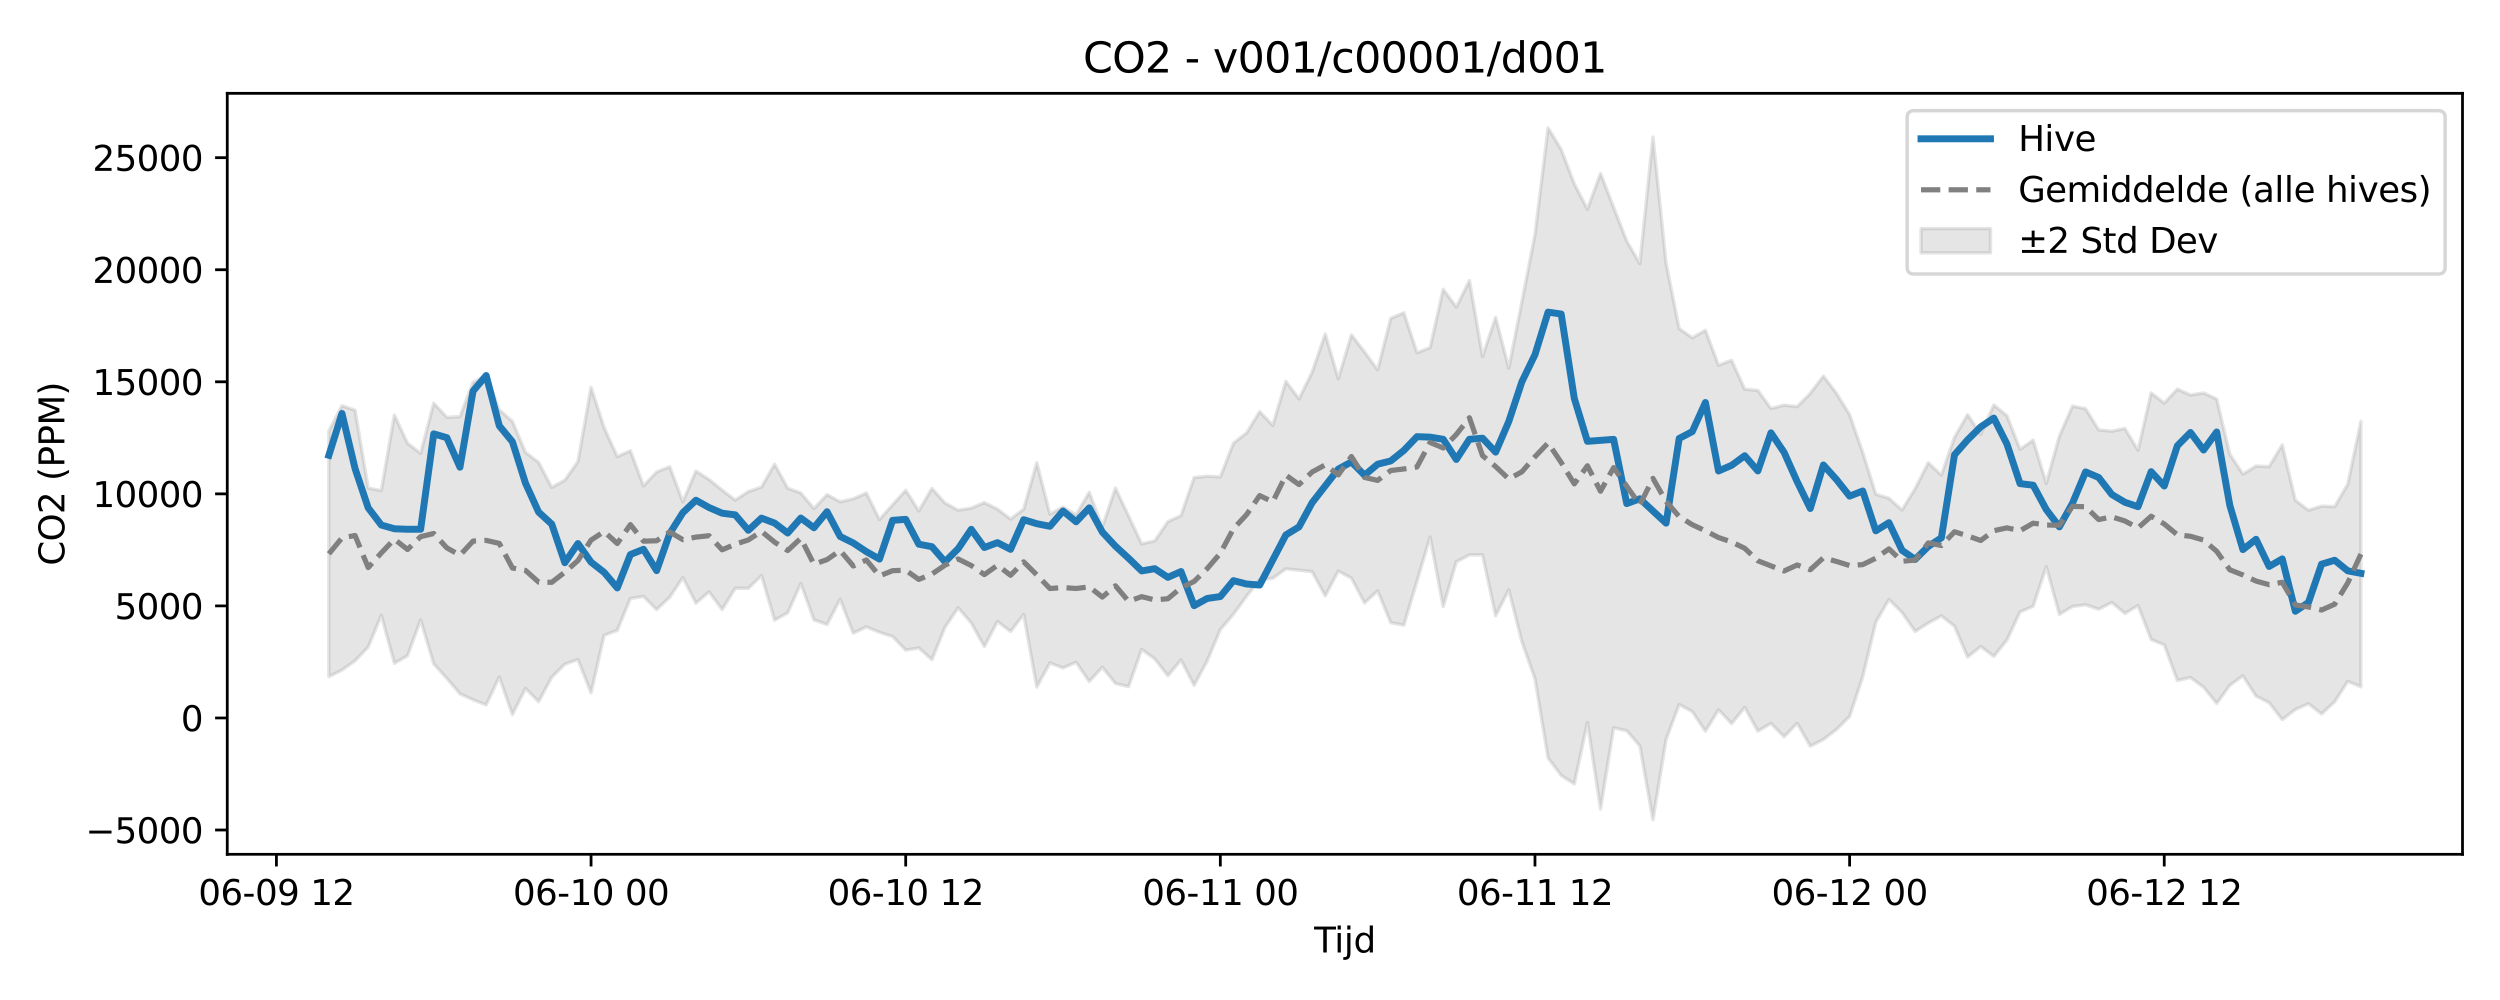 <?xml version="1.0" encoding="utf-8" standalone="no"?>
<!DOCTYPE svg PUBLIC "-//W3C//DTD SVG 1.1//EN"
  "http://www.w3.org/Graphics/SVG/1.1/DTD/svg11.dtd">
<svg xmlns:xlink="http://www.w3.org/1999/xlink" width="720pt" height="288pt" viewBox="0 0 720 288" xmlns="http://www.w3.org/2000/svg" version="1.1">
 <defs>
  <style type="text/css">*{stroke-linejoin: round; stroke-linecap: butt}</style>
 </defs>
 <g id="figure_1">
  <g id="patch_1">
   <path d="M 0 288 
L 720 288 
L 720 0 
L 0 0 
z
" style="fill: #ffffff"/>
  </g>
  <g id="axes_1">
   <g id="patch_2">
    <path d="M 65.45 246.04 
L 709.2 246.04 
L 709.2 26.88 
L 65.45 26.88 
z
" style="fill: #ffffff"/>
   </g>
   <g id="FillBetweenPolyCollection_1">
    <defs>
     <path id="mf5f8e8517e" d="M 94.711 -163.872 
L 94.711 -93.128 
L 98.487 -95.012 
L 102.263 -97.695 
L 106.038 -101.659 
L 109.814 -110.799 
L 113.59 -96.98 
L 117.365 -99.143 
L 121.141 -109.472 
L 124.917 -96.816 
L 128.692 -92.606 
L 132.468 -88.187 
L 136.244 -86.468 
L 140.019 -84.993 
L 143.795 -93.028 
L 147.571 -82.207 
L 151.346 -89.719 
L 155.122 -85.913 
L 158.898 -92.959 
L 162.673 -96.705 
L 166.449 -98.048 
L 170.225 -88.462 
L 174 -105.051 
L 177.776 -106.446 
L 181.552 -115.63 
L 185.327 -116.232 
L 189.103 -112.45 
L 192.879 -115.993 
L 196.654 -121.655 
L 200.43 -114.295 
L 204.205 -117.542 
L 207.981 -112.461 
L 211.757 -118.574 
L 215.532 -118.573 
L 219.308 -122.231 
L 223.084 -109.398 
L 226.859 -111.501 
L 230.635 -119.966 
L 234.411 -109.494 
L 238.186 -108.139 
L 241.962 -115.425 
L 245.738 -105.657 
L 249.513 -107.45 
L 253.289 -105.893 
L 257.065 -104.692 
L 260.84 -100.757 
L 264.616 -101.395 
L 268.392 -98.008 
L 272.167 -107.343 
L 275.943 -112.953 
L 279.719 -108.597 
L 283.494 -101.781 
L 287.27 -109.017 
L 291.046 -106.128 
L 294.821 -111.037 
L 298.597 -90.12 
L 302.373 -97.076 
L 306.148 -95.622 
L 309.924 -97.276 
L 313.7 -91.741 
L 317.475 -95.83 
L 321.251 -91.153 
L 325.027 -90.254 
L 328.802 -100.965 
L 332.578 -98.223 
L 336.354 -93.38 
L 340.129 -97.934 
L 343.905 -90.638 
L 347.681 -97.667 
L 351.456 -106.684 
L 355.232 -111.089 
L 359.008 -116.275 
L 362.783 -121.079 
L 366.559 -121.437 
L 370.335 -124.173 
L 374.11 -123.781 
L 377.886 -123.364 
L 381.662 -116.416 
L 385.437 -123.534 
L 389.213 -121.498 
L 392.988 -114.367 
L 396.764 -117.801 
L 400.54 -108.666 
L 404.315 -107.972 
L 408.091 -120.616 
L 411.867 -133.316 
L 415.642 -113.282 
L 419.418 -126.2 
L 423.194 -128.179 
L 426.969 -128.191 
L 430.745 -110.651 
L 434.521 -118.142 
L 438.296 -103.223 
L 442.072 -92.496 
L 445.848 -69.696 
L 449.623 -64.666 
L 453.399 -62.239 
L 457.175 -79.957 
L 460.95 -55.011 
L 464.726 -78.392 
L 468.502 -77.546 
L 472.277 -73.177 
L 476.053 -51.922 
L 479.829 -75.005 
L 483.604 -85.092 
L 487.38 -83.055 
L 491.156 -77.421 
L 494.931 -83.582 
L 498.707 -79.598 
L 502.483 -84.281 
L 506.258 -77.422 
L 510.034 -79.65 
L 513.81 -75.801 
L 517.585 -79.687 
L 521.361 -73.108 
L 525.137 -75.015 
L 528.912 -77.904 
L 532.688 -81.676 
L 536.464 -93.076 
L 540.239 -108.819 
L 544.015 -115.348 
L 547.791 -111.6 
L 551.566 -106.134 
L 555.342 -108.563 
L 559.118 -110.634 
L 562.893 -107.655 
L 566.669 -98.771 
L 570.445 -101.799 
L 574.22 -98.973 
L 577.996 -103.654 
L 581.771 -111.756 
L 585.547 -113.401 
L 589.323 -124.785 
L 593.098 -111.068 
L 596.874 -113.334 
L 600.65 -113.804 
L 604.425 -112.538 
L 608.201 -114.497 
L 611.977 -111.329 
L 615.752 -113.607 
L 619.528 -103.821 
L 623.304 -102.284 
L 627.079 -92.008 
L 630.855 -92.876 
L 634.631 -90.093 
L 638.406 -85.402 
L 642.182 -90.636 
L 645.958 -93.378 
L 649.733 -87.522 
L 653.509 -85.632 
L 657.285 -80.746 
L 661.06 -83.663 
L 664.836 -85.331 
L 668.612 -82.387 
L 672.387 -85.895 
L 676.163 -91.758 
L 679.939 -90.216 
L 679.939 -166.614 
L 679.939 -166.614 
L 676.163 -148.55 
L 672.387 -142.091 
L 668.612 -142.232 
L 664.836 -141.041 
L 661.06 -143.904 
L 657.285 -159.85 
L 653.509 -153.591 
L 649.733 -153.787 
L 645.958 -151.448 
L 642.182 -157.179 
L 638.406 -173.07 
L 634.631 -174.824 
L 630.855 -174.232 
L 627.079 -175.935 
L 623.304 -171.914 
L 619.528 -174.825 
L 615.752 -158.313 
L 611.977 -164.585 
L 608.201 -163.812 
L 604.425 -164.189 
L 600.65 -170.283 
L 596.874 -171.023 
L 593.098 -162.359 
L 589.323 -148.821 
L 585.547 -161.242 
L 581.771 -158.556 
L 577.996 -168.297 
L 574.22 -171.347 
L 570.445 -162.874 
L 566.669 -168.583 
L 562.893 -162.036 
L 559.118 -151.157 
L 555.342 -154.72 
L 551.566 -147.27 
L 547.791 -141.106 
L 544.015 -144.491 
L 540.239 -145.648 
L 536.464 -157.707 
L 532.688 -168.566 
L 528.912 -174.713 
L 525.137 -179.682 
L 521.361 -174.726 
L 517.585 -170.892 
L 513.81 -171.31 
L 510.034 -170.341 
L 506.258 -175.572 
L 502.483 -175.903 
L 498.707 -184.232 
L 494.931 -182.8 
L 491.156 -192.86 
L 487.38 -190.712 
L 483.604 -193.347 
L 479.829 -212.213 
L 476.053 -248.52 
L 472.277 -212.056 
L 468.502 -218.574 
L 464.726 -228.282 
L 460.95 -238.042 
L 457.175 -227.746 
L 453.399 -235.054 
L 449.623 -244.946 
L 445.848 -251.158 
L 442.072 -220.424 
L 438.296 -201.003 
L 434.521 -181.959 
L 430.745 -196.606 
L 426.969 -185.353 
L 423.194 -207.194 
L 419.418 -199.543 
L 415.642 -204.684 
L 411.867 -187.857 
L 408.091 -186.425 
L 404.315 -197.906 
L 400.54 -196.319 
L 396.764 -181.488 
L 392.988 -186.629 
L 389.213 -191.543 
L 385.437 -178.943 
L 381.662 -191.816 
L 377.886 -180.768 
L 374.11 -173.107 
L 370.335 -178.162 
L 366.559 -165.482 
L 362.783 -169.464 
L 359.008 -163.301 
L 355.232 -160.363 
L 351.456 -150.656 
L 347.681 -150.837 
L 343.905 -150.455 
L 340.129 -139.494 
L 336.354 -137.759 
L 332.578 -132.231 
L 328.802 -131.363 
L 325.027 -139.393 
L 321.251 -147.418 
L 317.475 -136.262 
L 313.7 -146.226 
L 309.924 -139.749 
L 306.148 -141.965 
L 302.373 -139.939 
L 298.597 -154.752 
L 294.821 -141.346 
L 291.046 -138.514 
L 287.27 -141.375 
L 283.494 -143.241 
L 279.719 -141.664 
L 275.943 -141.074 
L 272.167 -143.122 
L 268.392 -147.345 
L 264.616 -140.862 
L 260.84 -146.812 
L 257.065 -142.6 
L 253.289 -138.37 
L 249.513 -146.004 
L 245.738 -144.327 
L 241.962 -143.481 
L 238.186 -145.54 
L 234.411 -141.504 
L 230.635 -146.01 
L 226.859 -147.397 
L 223.084 -154.323 
L 219.308 -147.706 
L 215.532 -146.436 
L 211.757 -143.962 
L 207.981 -146.854 
L 204.205 -149.885 
L 200.43 -152.333 
L 196.654 -143.501 
L 192.879 -153.59 
L 189.103 -152.058 
L 185.327 -148.065 
L 181.552 -158.19 
L 177.776 -156.49 
L 174 -164.799 
L 170.225 -176.457 
L 166.449 -155.068 
L 162.673 -149.703 
L 158.898 -147.623 
L 155.122 -154.805 
L 151.346 -157.713 
L 147.571 -166.626 
L 143.795 -169.997 
L 140.019 -179.731 
L 136.244 -177.877 
L 132.468 -168.012 
L 128.692 -167.811 
L 124.917 -171.88 
L 121.141 -157.426 
L 117.365 -160.339 
L 113.59 -168.451 
L 109.814 -146.719 
L 106.038 -147.43 
L 102.263 -169.866 
L 98.487 -171.147 
L 94.711 -163.872 
z
" style="stroke: #808080; stroke-opacity: 0.2"/>
    </defs>
    <g clip-path="url(#p2e1087db9a)">
     <use xlink:href="#mf5f8e8517e" x="0" y="288" style="fill: #808080; fill-opacity: 0.2; stroke: #808080; stroke-opacity: 0.2"/>
    </g>
   </g>
   <g id="matplotlib.axis_1">
    <g id="xtick_1">
     <g id="line2d_1">
      <defs>
       <path id="m65b27444c0" d="M 0 0 
L 0 3.5 
" style="stroke: #000000; stroke-width: 0.8"/>
      </defs>
      <g>
       <use xlink:href="#m65b27444c0" x="79.609" y="246.04" style="stroke: #000000; stroke-width: 0.8"/>
      </g>
     </g>
     <g id="text_1">
      <!-- 06-09 12 -->
      <g transform="translate(57.128 260.638) scale(0.1 -0.1)">
       <defs>
        <path id="DejaVuSans-30" d="M 2034 4250 
Q 1547 4250 1301 3770 
Q 1056 3291 1056 2328 
Q 1056 1369 1301 889 
Q 1547 409 2034 409 
Q 2525 409 2770 889 
Q 3016 1369 3016 2328 
Q 3016 3291 2770 3770 
Q 2525 4250 2034 4250 
z
M 2034 4750 
Q 2819 4750 3233 4129 
Q 3647 3509 3647 2328 
Q 3647 1150 3233 529 
Q 2819 -91 2034 -91 
Q 1250 -91 836 529 
Q 422 1150 422 2328 
Q 422 3509 836 4129 
Q 1250 4750 2034 4750 
z
" transform="scale(0.016)"/>
        <path id="DejaVuSans-36" d="M 2113 2584 
Q 1688 2584 1439 2293 
Q 1191 2003 1191 1497 
Q 1191 994 1439 701 
Q 1688 409 2113 409 
Q 2538 409 2786 701 
Q 3034 994 3034 1497 
Q 3034 2003 2786 2293 
Q 2538 2584 2113 2584 
z
M 3366 4563 
L 3366 3988 
Q 3128 4100 2886 4159 
Q 2644 4219 2406 4219 
Q 1781 4219 1451 3797 
Q 1122 3375 1075 2522 
Q 1259 2794 1537 2939 
Q 1816 3084 2150 3084 
Q 2853 3084 3261 2657 
Q 3669 2231 3669 1497 
Q 3669 778 3244 343 
Q 2819 -91 2113 -91 
Q 1303 -91 875 529 
Q 447 1150 447 2328 
Q 447 3434 972 4092 
Q 1497 4750 2381 4750 
Q 2619 4750 2861 4703 
Q 3103 4656 3366 4563 
z
" transform="scale(0.016)"/>
        <path id="DejaVuSans-2d" d="M 313 2009 
L 1997 2009 
L 1997 1497 
L 313 1497 
L 313 2009 
z
" transform="scale(0.016)"/>
        <path id="DejaVuSans-39" d="M 703 97 
L 703 672 
Q 941 559 1184 500 
Q 1428 441 1663 441 
Q 2288 441 2617 861 
Q 2947 1281 2994 2138 
Q 2813 1869 2534 1725 
Q 2256 1581 1919 1581 
Q 1219 1581 811 2004 
Q 403 2428 403 3163 
Q 403 3881 828 4315 
Q 1253 4750 1959 4750 
Q 2769 4750 3195 4129 
Q 3622 3509 3622 2328 
Q 3622 1225 3098 567 
Q 2575 -91 1691 -91 
Q 1453 -91 1209 -44 
Q 966 3 703 97 
z
M 1959 2075 
Q 2384 2075 2632 2365 
Q 2881 2656 2881 3163 
Q 2881 3666 2632 3958 
Q 2384 4250 1959 4250 
Q 1534 4250 1286 3958 
Q 1038 3666 1038 3163 
Q 1038 2656 1286 2365 
Q 1534 2075 1959 2075 
z
" transform="scale(0.016)"/>
        <path id="DejaVuSans-20" transform="scale(0.016)"/>
        <path id="DejaVuSans-31" d="M 794 531 
L 1825 531 
L 1825 4091 
L 703 3866 
L 703 4441 
L 1819 4666 
L 2450 4666 
L 2450 531 
L 3481 531 
L 3481 0 
L 794 0 
L 794 531 
z
" transform="scale(0.016)"/>
        <path id="DejaVuSans-32" d="M 1228 531 
L 3431 531 
L 3431 0 
L 469 0 
L 469 531 
Q 828 903 1448 1529 
Q 2069 2156 2228 2338 
Q 2531 2678 2651 2914 
Q 2772 3150 2772 3378 
Q 2772 3750 2511 3984 
Q 2250 4219 1831 4219 
Q 1534 4219 1204 4116 
Q 875 4013 500 3803 
L 500 4441 
Q 881 4594 1212 4672 
Q 1544 4750 1819 4750 
Q 2544 4750 2975 4387 
Q 3406 4025 3406 3419 
Q 3406 3131 3298 2873 
Q 3191 2616 2906 2266 
Q 2828 2175 2409 1742 
Q 1991 1309 1228 531 
z
" transform="scale(0.016)"/>
       </defs>
       <use xlink:href="#DejaVuSans-30"/>
       <use xlink:href="#DejaVuSans-36" transform="translate(63.623 0)"/>
       <use xlink:href="#DejaVuSans-2d" transform="translate(127.246 0)"/>
       <use xlink:href="#DejaVuSans-30" transform="translate(163.33 0)"/>
       <use xlink:href="#DejaVuSans-39" transform="translate(226.953 0)"/>
       <use xlink:href="#DejaVuSans-20" transform="translate(290.576 0)"/>
       <use xlink:href="#DejaVuSans-31" transform="translate(322.363 0)"/>
       <use xlink:href="#DejaVuSans-32" transform="translate(385.986 0)"/>
      </g>
     </g>
    </g>
    <g id="xtick_2">
     <g id="line2d_2">
      <g>
       <use xlink:href="#m65b27444c0" x="170.225" y="246.04" style="stroke: #000000; stroke-width: 0.8"/>
      </g>
     </g>
     <g id="text_2">
      <!-- 06-10 00 -->
      <g transform="translate(147.744 260.638) scale(0.1 -0.1)">
       <use xlink:href="#DejaVuSans-30"/>
       <use xlink:href="#DejaVuSans-36" transform="translate(63.623 0)"/>
       <use xlink:href="#DejaVuSans-2d" transform="translate(127.246 0)"/>
       <use xlink:href="#DejaVuSans-31" transform="translate(163.33 0)"/>
       <use xlink:href="#DejaVuSans-30" transform="translate(226.953 0)"/>
       <use xlink:href="#DejaVuSans-20" transform="translate(290.576 0)"/>
       <use xlink:href="#DejaVuSans-30" transform="translate(322.363 0)"/>
       <use xlink:href="#DejaVuSans-30" transform="translate(385.986 0)"/>
      </g>
     </g>
    </g>
    <g id="xtick_3">
     <g id="line2d_3">
      <g>
       <use xlink:href="#m65b27444c0" x="260.84" y="246.04" style="stroke: #000000; stroke-width: 0.8"/>
      </g>
     </g>
     <g id="text_3">
      <!-- 06-10 12 -->
      <g transform="translate(238.36 260.638) scale(0.1 -0.1)">
       <use xlink:href="#DejaVuSans-30"/>
       <use xlink:href="#DejaVuSans-36" transform="translate(63.623 0)"/>
       <use xlink:href="#DejaVuSans-2d" transform="translate(127.246 0)"/>
       <use xlink:href="#DejaVuSans-31" transform="translate(163.33 0)"/>
       <use xlink:href="#DejaVuSans-30" transform="translate(226.953 0)"/>
       <use xlink:href="#DejaVuSans-20" transform="translate(290.576 0)"/>
       <use xlink:href="#DejaVuSans-31" transform="translate(322.363 0)"/>
       <use xlink:href="#DejaVuSans-32" transform="translate(385.986 0)"/>
      </g>
     </g>
    </g>
    <g id="xtick_4">
     <g id="line2d_4">
      <g>
       <use xlink:href="#m65b27444c0" x="351.456" y="246.04" style="stroke: #000000; stroke-width: 0.8"/>
      </g>
     </g>
     <g id="text_4">
      <!-- 06-11 00 -->
      <g transform="translate(328.976 260.638) scale(0.1 -0.1)">
       <use xlink:href="#DejaVuSans-30"/>
       <use xlink:href="#DejaVuSans-36" transform="translate(63.623 0)"/>
       <use xlink:href="#DejaVuSans-2d" transform="translate(127.246 0)"/>
       <use xlink:href="#DejaVuSans-31" transform="translate(163.33 0)"/>
       <use xlink:href="#DejaVuSans-31" transform="translate(226.953 0)"/>
       <use xlink:href="#DejaVuSans-20" transform="translate(290.576 0)"/>
       <use xlink:href="#DejaVuSans-30" transform="translate(322.363 0)"/>
       <use xlink:href="#DejaVuSans-30" transform="translate(385.986 0)"/>
      </g>
     </g>
    </g>
    <g id="xtick_5">
     <g id="line2d_5">
      <g>
       <use xlink:href="#m65b27444c0" x="442.072" y="246.04" style="stroke: #000000; stroke-width: 0.8"/>
      </g>
     </g>
     <g id="text_5">
      <!-- 06-11 12 -->
      <g transform="translate(419.592 260.638) scale(0.1 -0.1)">
       <use xlink:href="#DejaVuSans-30"/>
       <use xlink:href="#DejaVuSans-36" transform="translate(63.623 0)"/>
       <use xlink:href="#DejaVuSans-2d" transform="translate(127.246 0)"/>
       <use xlink:href="#DejaVuSans-31" transform="translate(163.33 0)"/>
       <use xlink:href="#DejaVuSans-31" transform="translate(226.953 0)"/>
       <use xlink:href="#DejaVuSans-20" transform="translate(290.576 0)"/>
       <use xlink:href="#DejaVuSans-31" transform="translate(322.363 0)"/>
       <use xlink:href="#DejaVuSans-32" transform="translate(385.986 0)"/>
      </g>
     </g>
    </g>
    <g id="xtick_6">
     <g id="line2d_6">
      <g>
       <use xlink:href="#m65b27444c0" x="532.688" y="246.04" style="stroke: #000000; stroke-width: 0.8"/>
      </g>
     </g>
     <g id="text_6">
      <!-- 06-12 00 -->
      <g transform="translate(510.207 260.638) scale(0.1 -0.1)">
       <use xlink:href="#DejaVuSans-30"/>
       <use xlink:href="#DejaVuSans-36" transform="translate(63.623 0)"/>
       <use xlink:href="#DejaVuSans-2d" transform="translate(127.246 0)"/>
       <use xlink:href="#DejaVuSans-31" transform="translate(163.33 0)"/>
       <use xlink:href="#DejaVuSans-32" transform="translate(226.953 0)"/>
       <use xlink:href="#DejaVuSans-20" transform="translate(290.576 0)"/>
       <use xlink:href="#DejaVuSans-30" transform="translate(322.363 0)"/>
       <use xlink:href="#DejaVuSans-30" transform="translate(385.986 0)"/>
      </g>
     </g>
    </g>
    <g id="xtick_7">
     <g id="line2d_7">
      <g>
       <use xlink:href="#m65b27444c0" x="623.304" y="246.04" style="stroke: #000000; stroke-width: 0.8"/>
      </g>
     </g>
     <g id="text_7">
      <!-- 06-12 12 -->
      <g transform="translate(600.823 260.638) scale(0.1 -0.1)">
       <use xlink:href="#DejaVuSans-30"/>
       <use xlink:href="#DejaVuSans-36" transform="translate(63.623 0)"/>
       <use xlink:href="#DejaVuSans-2d" transform="translate(127.246 0)"/>
       <use xlink:href="#DejaVuSans-31" transform="translate(163.33 0)"/>
       <use xlink:href="#DejaVuSans-32" transform="translate(226.953 0)"/>
       <use xlink:href="#DejaVuSans-20" transform="translate(290.576 0)"/>
       <use xlink:href="#DejaVuSans-31" transform="translate(322.363 0)"/>
       <use xlink:href="#DejaVuSans-32" transform="translate(385.986 0)"/>
      </g>
     </g>
    </g>
    <g id="text_8">
     <!-- Tijd -->
     <g transform="translate(378.475 274.317) scale(0.1 -0.1)">
      <defs>
       <path id="DejaVuSans-54" d="M -19 4666 
L 3928 4666 
L 3928 4134 
L 2272 4134 
L 2272 0 
L 1638 0 
L 1638 4134 
L -19 4134 
L -19 4666 
z
" transform="scale(0.016)"/>
       <path id="DejaVuSans-69" d="M 603 3500 
L 1178 3500 
L 1178 0 
L 603 0 
L 603 3500 
z
M 603 4863 
L 1178 4863 
L 1178 4134 
L 603 4134 
L 603 4863 
z
" transform="scale(0.016)"/>
       <path id="DejaVuSans-6a" d="M 603 3500 
L 1178 3500 
L 1178 -63 
Q 1178 -731 923 -1031 
Q 669 -1331 103 -1331 
L -116 -1331 
L -116 -844 
L 38 -844 
Q 366 -844 484 -692 
Q 603 -541 603 -63 
L 603 3500 
z
M 603 4863 
L 1178 4863 
L 1178 4134 
L 603 4134 
L 603 4863 
z
" transform="scale(0.016)"/>
       <path id="DejaVuSans-64" d="M 2906 2969 
L 2906 4863 
L 3481 4863 
L 3481 0 
L 2906 0 
L 2906 525 
Q 2725 213 2448 61 
Q 2172 -91 1784 -91 
Q 1150 -91 751 415 
Q 353 922 353 1747 
Q 353 2572 751 3078 
Q 1150 3584 1784 3584 
Q 2172 3584 2448 3432 
Q 2725 3281 2906 2969 
z
M 947 1747 
Q 947 1113 1208 752 
Q 1469 391 1925 391 
Q 2381 391 2643 752 
Q 2906 1113 2906 1747 
Q 2906 2381 2643 2742 
Q 2381 3103 1925 3103 
Q 1469 3103 1208 2742 
Q 947 2381 947 1747 
z
" transform="scale(0.016)"/>
      </defs>
      <use xlink:href="#DejaVuSans-54"/>
      <use xlink:href="#DejaVuSans-69" transform="translate(57.959 0)"/>
      <use xlink:href="#DejaVuSans-6a" transform="translate(85.742 0)"/>
      <use xlink:href="#DejaVuSans-64" transform="translate(113.525 0)"/>
     </g>
    </g>
   </g>
   <g id="matplotlib.axis_2">
    <g id="ytick_1">
     <g id="line2d_8">
      <defs>
       <path id="m654def16bb" d="M 0 0 
L -3.5 0 
" style="stroke: #000000; stroke-width: 0.8"/>
      </defs>
      <g>
       <use xlink:href="#m654def16bb" x="65.45" y="239.047" style="stroke: #000000; stroke-width: 0.8"/>
      </g>
     </g>
     <g id="text_9">
      <!-- −5000 -->
      <g transform="translate(24.62 242.846) scale(0.1 -0.1)">
       <defs>
        <path id="DejaVuSans-2212" d="M 678 2272 
L 4684 2272 
L 4684 1741 
L 678 1741 
L 678 2272 
z
" transform="scale(0.016)"/>
        <path id="DejaVuSans-35" d="M 691 4666 
L 3169 4666 
L 3169 4134 
L 1269 4134 
L 1269 2991 
Q 1406 3038 1543 3061 
Q 1681 3084 1819 3084 
Q 2600 3084 3056 2656 
Q 3513 2228 3513 1497 
Q 3513 744 3044 326 
Q 2575 -91 1722 -91 
Q 1428 -91 1123 -41 
Q 819 9 494 109 
L 494 744 
Q 775 591 1075 516 
Q 1375 441 1709 441 
Q 2250 441 2565 725 
Q 2881 1009 2881 1497 
Q 2881 1984 2565 2268 
Q 2250 2553 1709 2553 
Q 1456 2553 1204 2497 
Q 953 2441 691 2322 
L 691 4666 
z
" transform="scale(0.016)"/>
       </defs>
       <use xlink:href="#DejaVuSans-2212"/>
       <use xlink:href="#DejaVuSans-35" transform="translate(83.789 0)"/>
       <use xlink:href="#DejaVuSans-30" transform="translate(147.412 0)"/>
       <use xlink:href="#DejaVuSans-30" transform="translate(211.035 0)"/>
       <use xlink:href="#DejaVuSans-30" transform="translate(274.658 0)"/>
      </g>
     </g>
    </g>
    <g id="ytick_2">
     <g id="line2d_9">
      <g>
       <use xlink:href="#m654def16bb" x="65.45" y="206.774" style="stroke: #000000; stroke-width: 0.8"/>
      </g>
     </g>
     <g id="text_10">
      <!-- 0 -->
      <g transform="translate(52.087 210.573) scale(0.1 -0.1)">
       <use xlink:href="#DejaVuSans-30"/>
      </g>
     </g>
    </g>
    <g id="ytick_3">
     <g id="line2d_10">
      <g>
       <use xlink:href="#m654def16bb" x="65.45" y="174.5" style="stroke: #000000; stroke-width: 0.8"/>
      </g>
     </g>
     <g id="text_11">
      <!-- 5000 -->
      <g transform="translate(33 178.299) scale(0.1 -0.1)">
       <use xlink:href="#DejaVuSans-35"/>
       <use xlink:href="#DejaVuSans-30" transform="translate(63.623 0)"/>
       <use xlink:href="#DejaVuSans-30" transform="translate(127.246 0)"/>
       <use xlink:href="#DejaVuSans-30" transform="translate(190.869 0)"/>
      </g>
     </g>
    </g>
    <g id="ytick_4">
     <g id="line2d_11">
      <g>
       <use xlink:href="#m654def16bb" x="65.45" y="142.227" style="stroke: #000000; stroke-width: 0.8"/>
      </g>
     </g>
     <g id="text_12">
      <!-- 10000 -->
      <g transform="translate(26.637 146.026) scale(0.1 -0.1)">
       <use xlink:href="#DejaVuSans-31"/>
       <use xlink:href="#DejaVuSans-30" transform="translate(63.623 0)"/>
       <use xlink:href="#DejaVuSans-30" transform="translate(127.246 0)"/>
       <use xlink:href="#DejaVuSans-30" transform="translate(190.869 0)"/>
       <use xlink:href="#DejaVuSans-30" transform="translate(254.492 0)"/>
      </g>
     </g>
    </g>
    <g id="ytick_5">
     <g id="line2d_12">
      <g>
       <use xlink:href="#m654def16bb" x="65.45" y="109.953" style="stroke: #000000; stroke-width: 0.8"/>
      </g>
     </g>
     <g id="text_13">
      <!-- 15000 -->
      <g transform="translate(26.637 113.752) scale(0.1 -0.1)">
       <use xlink:href="#DejaVuSans-31"/>
       <use xlink:href="#DejaVuSans-35" transform="translate(63.623 0)"/>
       <use xlink:href="#DejaVuSans-30" transform="translate(127.246 0)"/>
       <use xlink:href="#DejaVuSans-30" transform="translate(190.869 0)"/>
       <use xlink:href="#DejaVuSans-30" transform="translate(254.492 0)"/>
      </g>
     </g>
    </g>
    <g id="ytick_6">
     <g id="line2d_13">
      <g>
       <use xlink:href="#m654def16bb" x="65.45" y="77.679" style="stroke: #000000; stroke-width: 0.8"/>
      </g>
     </g>
     <g id="text_14">
      <!-- 20000 -->
      <g transform="translate(26.637 81.479) scale(0.1 -0.1)">
       <use xlink:href="#DejaVuSans-32"/>
       <use xlink:href="#DejaVuSans-30" transform="translate(63.623 0)"/>
       <use xlink:href="#DejaVuSans-30" transform="translate(127.246 0)"/>
       <use xlink:href="#DejaVuSans-30" transform="translate(190.869 0)"/>
       <use xlink:href="#DejaVuSans-30" transform="translate(254.492 0)"/>
      </g>
     </g>
    </g>
    <g id="ytick_7">
     <g id="line2d_14">
      <g>
       <use xlink:href="#m654def16bb" x="65.45" y="45.406" style="stroke: #000000; stroke-width: 0.8"/>
      </g>
     </g>
     <g id="text_15">
      <!-- 25000 -->
      <g transform="translate(26.637 49.205) scale(0.1 -0.1)">
       <use xlink:href="#DejaVuSans-32"/>
       <use xlink:href="#DejaVuSans-35" transform="translate(63.623 0)"/>
       <use xlink:href="#DejaVuSans-30" transform="translate(127.246 0)"/>
       <use xlink:href="#DejaVuSans-30" transform="translate(190.869 0)"/>
       <use xlink:href="#DejaVuSans-30" transform="translate(254.492 0)"/>
      </g>
     </g>
    </g>
    <g id="text_16">
     <!-- CO2 (PPM) -->
     <g transform="translate(18.541 162.903) rotate(-90) scale(0.1 -0.1)">
      <defs>
       <path id="DejaVuSans-43" d="M 4122 4306 
L 4122 3641 
Q 3803 3938 3442 4084 
Q 3081 4231 2675 4231 
Q 1875 4231 1450 3742 
Q 1025 3253 1025 2328 
Q 1025 1406 1450 917 
Q 1875 428 2675 428 
Q 3081 428 3442 575 
Q 3803 722 4122 1019 
L 4122 359 
Q 3791 134 3420 21 
Q 3050 -91 2638 -91 
Q 1578 -91 968 557 
Q 359 1206 359 2328 
Q 359 3453 968 4101 
Q 1578 4750 2638 4750 
Q 3056 4750 3426 4639 
Q 3797 4528 4122 4306 
z
" transform="scale(0.016)"/>
       <path id="DejaVuSans-4f" d="M 2522 4238 
Q 1834 4238 1429 3725 
Q 1025 3213 1025 2328 
Q 1025 1447 1429 934 
Q 1834 422 2522 422 
Q 3209 422 3611 934 
Q 4013 1447 4013 2328 
Q 4013 3213 3611 3725 
Q 3209 4238 2522 4238 
z
M 2522 4750 
Q 3503 4750 4090 4092 
Q 4678 3434 4678 2328 
Q 4678 1225 4090 567 
Q 3503 -91 2522 -91 
Q 1538 -91 948 565 
Q 359 1222 359 2328 
Q 359 3434 948 4092 
Q 1538 4750 2522 4750 
z
" transform="scale(0.016)"/>
       <path id="DejaVuSans-28" d="M 1984 4856 
Q 1566 4138 1362 3434 
Q 1159 2731 1159 2009 
Q 1159 1288 1364 580 
Q 1569 -128 1984 -844 
L 1484 -844 
Q 1016 -109 783 600 
Q 550 1309 550 2009 
Q 550 2706 781 3412 
Q 1013 4119 1484 4856 
L 1984 4856 
z
" transform="scale(0.016)"/>
       <path id="DejaVuSans-50" d="M 1259 4147 
L 1259 2394 
L 2053 2394 
Q 2494 2394 2734 2622 
Q 2975 2850 2975 3272 
Q 2975 3691 2734 3919 
Q 2494 4147 2053 4147 
L 1259 4147 
z
M 628 4666 
L 2053 4666 
Q 2838 4666 3239 4311 
Q 3641 3956 3641 3272 
Q 3641 2581 3239 2228 
Q 2838 1875 2053 1875 
L 1259 1875 
L 1259 0 
L 628 0 
L 628 4666 
z
" transform="scale(0.016)"/>
       <path id="DejaVuSans-4d" d="M 628 4666 
L 1569 4666 
L 2759 1491 
L 3956 4666 
L 4897 4666 
L 4897 0 
L 4281 0 
L 4281 4097 
L 3078 897 
L 2444 897 
L 1241 4097 
L 1241 0 
L 628 0 
L 628 4666 
z
" transform="scale(0.016)"/>
       <path id="DejaVuSans-29" d="M 513 4856 
L 1013 4856 
Q 1481 4119 1714 3412 
Q 1947 2706 1947 2009 
Q 1947 1309 1714 600 
Q 1481 -109 1013 -844 
L 513 -844 
Q 928 -128 1133 580 
Q 1338 1288 1338 2009 
Q 1338 2731 1133 3434 
Q 928 4138 513 4856 
z
" transform="scale(0.016)"/>
      </defs>
      <use xlink:href="#DejaVuSans-43"/>
      <use xlink:href="#DejaVuSans-4f" transform="translate(69.824 0)"/>
      <use xlink:href="#DejaVuSans-32" transform="translate(148.535 0)"/>
      <use xlink:href="#DejaVuSans-20" transform="translate(212.158 0)"/>
      <use xlink:href="#DejaVuSans-28" transform="translate(243.945 0)"/>
      <use xlink:href="#DejaVuSans-50" transform="translate(282.959 0)"/>
      <use xlink:href="#DejaVuSans-50" transform="translate(343.262 0)"/>
      <use xlink:href="#DejaVuSans-4d" transform="translate(403.564 0)"/>
      <use xlink:href="#DejaVuSans-29" transform="translate(489.844 0)"/>
     </g>
    </g>
   </g>
   <g id="line2d_15">
    <path d="M 94.711 131.121 
L 98.487 119.082 
L 102.263 134.963 
L 106.038 146.252 
L 109.814 151.211 
L 113.59 152.289 
L 117.365 152.431 
L 121.141 152.429 
L 124.917 124.956 
L 128.692 126.047 
L 132.468 134.556 
L 136.244 112.619 
L 140.019 108.159 
L 143.795 122.632 
L 147.571 127.221 
L 151.346 139.178 
L 155.122 147.481 
L 158.898 150.94 
L 162.673 162.058 
L 166.449 156.545 
L 170.225 161.896 
L 174 164.846 
L 177.776 169.321 
L 181.552 159.708 
L 185.327 158.193 
L 189.103 164.34 
L 192.879 153.654 
L 196.654 147.655 
L 200.43 144.062 
L 204.205 146.17 
L 207.981 147.801 
L 211.757 148.283 
L 215.532 152.724 
L 219.308 149.221 
L 223.084 150.648 
L 226.859 153.507 
L 230.635 149.2 
L 234.411 151.99 
L 238.186 147.382 
L 241.962 154.501 
L 245.738 156.373 
L 249.513 158.878 
L 253.289 161.008 
L 257.065 149.858 
L 260.84 149.572 
L 264.616 156.732 
L 268.392 157.449 
L 272.167 161.789 
L 275.943 158.034 
L 279.719 152.446 
L 283.494 157.683 
L 287.27 156.281 
L 291.046 158.208 
L 294.821 149.677 
L 298.597 150.829 
L 302.373 151.575 
L 306.148 147.169 
L 309.924 150.271 
L 313.7 146.267 
L 317.475 153.243 
L 321.251 157.305 
L 325.027 160.775 
L 328.802 164.422 
L 332.578 163.783 
L 336.354 166.279 
L 340.129 164.603 
L 343.905 174.429 
L 347.681 172.349 
L 351.456 171.811 
L 355.232 167.228 
L 359.008 168.196 
L 362.783 168.489 
L 370.335 154.052 
L 374.11 151.749 
L 377.886 144.783 
L 385.437 135.092 
L 389.213 133.039 
L 392.988 136.867 
L 396.764 133.687 
L 400.54 132.745 
L 404.315 129.717 
L 408.091 125.758 
L 411.867 125.894 
L 415.642 126.511 
L 419.418 132.319 
L 423.194 126.511 
L 426.969 126.195 
L 430.745 130.212 
L 434.521 121.402 
L 438.296 109.962 
L 442.072 102.143 
L 445.848 89.892 
L 449.623 90.444 
L 453.399 114.755 
L 457.175 127.105 
L 464.726 126.535 
L 468.502 145.034 
L 472.277 143.653 
L 479.829 150.669 
L 483.604 126.277 
L 487.38 124.295 
L 491.156 115.924 
L 494.931 135.643 
L 498.707 134.01 
L 502.483 131.249 
L 506.258 135.628 
L 510.034 124.661 
L 513.81 130.26 
L 517.585 138.722 
L 521.361 146.444 
L 525.137 133.913 
L 528.912 138.108 
L 532.688 142.881 
L 536.464 141.405 
L 540.239 152.879 
L 544.015 150.527 
L 547.791 158.501 
L 551.566 161.107 
L 555.342 157.374 
L 559.118 154.893 
L 562.893 130.978 
L 566.669 126.679 
L 570.445 122.946 
L 574.22 120.41 
L 577.996 127.884 
L 581.771 139.285 
L 585.547 139.735 
L 589.323 146.749 
L 593.098 151.734 
L 596.874 144.931 
L 600.65 135.91 
L 604.425 137.512 
L 608.201 142.407 
L 611.977 144.662 
L 615.752 145.925 
L 619.528 135.841 
L 623.304 139.972 
L 627.079 128.37 
L 630.855 124.558 
L 634.631 129.61 
L 638.406 124.414 
L 642.182 145.525 
L 645.958 158.282 
L 649.733 155.319 
L 653.509 163.138 
L 657.285 160.96 
L 661.06 176.041 
L 664.836 173.513 
L 668.612 162.475 
L 672.387 161.352 
L 676.163 164.405 
L 679.939 165.113 
L 679.939 165.113 
" clip-path="url(#p2e1087db9a)" style="fill: none; stroke: #1f77b4; stroke-width: 2; stroke-linecap: square"/>
   </g>
   <g id="line2d_16">
    <path d="M 94.711 159.5 
L 98.487 154.92 
L 102.263 154.219 
L 106.038 163.456 
L 109.814 159.241 
L 113.59 155.285 
L 117.365 158.259 
L 121.141 154.551 
L 124.917 153.652 
L 128.692 157.792 
L 132.468 159.9 
L 136.244 155.828 
L 140.019 155.638 
L 143.795 156.487 
L 147.571 163.583 
L 151.346 164.284 
L 155.122 167.641 
L 158.898 167.709 
L 162.673 164.796 
L 166.449 161.442 
L 170.225 155.541 
L 174 153.075 
L 177.776 156.532 
L 181.552 151.09 
L 185.327 155.851 
L 189.103 155.746 
L 192.879 153.209 
L 196.654 155.422 
L 200.43 154.686 
L 204.205 154.287 
L 207.981 158.343 
L 211.757 156.732 
L 215.532 155.496 
L 219.308 153.032 
L 223.084 156.14 
L 226.859 158.551 
L 230.635 155.012 
L 234.411 162.501 
L 238.186 161.161 
L 241.962 158.547 
L 245.738 163.008 
L 249.513 161.273 
L 253.289 165.869 
L 257.065 164.354 
L 260.84 164.215 
L 264.616 166.871 
L 268.392 165.324 
L 272.167 162.768 
L 275.943 160.986 
L 279.719 162.87 
L 283.494 165.489 
L 287.27 162.804 
L 291.046 165.679 
L 294.821 161.809 
L 298.597 165.564 
L 302.373 169.493 
L 306.148 169.206 
L 309.924 169.488 
L 313.7 169.016 
L 317.475 171.954 
L 321.251 168.715 
L 325.027 173.177 
L 328.802 171.836 
L 332.578 172.773 
L 336.354 172.431 
L 340.129 169.286 
L 343.905 167.453 
L 347.681 163.748 
L 351.456 159.33 
L 355.232 152.274 
L 359.008 148.212 
L 362.783 142.729 
L 366.559 144.54 
L 370.335 136.833 
L 374.11 139.556 
L 377.886 135.934 
L 381.662 133.884 
L 385.437 136.761 
L 389.213 131.479 
L 392.988 137.502 
L 396.764 138.356 
L 400.54 135.508 
L 404.315 135.061 
L 408.091 134.479 
L 411.867 127.414 
L 415.642 129.017 
L 419.418 125.129 
L 423.194 120.314 
L 426.969 131.228 
L 430.745 134.372 
L 434.521 137.95 
L 438.296 135.887 
L 442.072 131.54 
L 445.848 127.573 
L 449.623 133.194 
L 453.399 139.353 
L 457.175 134.149 
L 460.95 141.473 
L 464.726 134.663 
L 472.277 145.384 
L 476.053 137.779 
L 479.829 144.391 
L 483.604 148.78 
L 487.38 151.116 
L 491.156 152.86 
L 494.931 154.809 
L 498.707 156.085 
L 502.483 157.908 
L 506.258 161.503 
L 513.81 164.445 
L 517.585 162.711 
L 521.361 164.083 
L 525.137 160.652 
L 528.912 161.692 
L 532.688 162.879 
L 536.464 162.608 
L 540.239 160.767 
L 544.015 158.081 
L 547.791 161.647 
L 551.566 161.298 
L 555.342 156.359 
L 559.118 157.105 
L 562.893 153.155 
L 566.669 154.323 
L 570.445 155.664 
L 574.22 152.84 
L 577.996 152.024 
L 581.771 152.844 
L 585.547 150.679 
L 589.323 151.197 
L 593.098 151.286 
L 596.874 145.822 
L 600.65 145.956 
L 604.425 149.637 
L 608.201 148.846 
L 611.977 150.043 
L 615.752 152.04 
L 619.528 148.677 
L 623.304 150.901 
L 627.079 154.028 
L 630.855 154.446 
L 634.631 155.541 
L 638.406 158.764 
L 642.182 164.092 
L 645.958 165.587 
L 649.733 167.345 
L 653.509 168.388 
L 657.285 167.702 
L 661.06 174.217 
L 664.836 174.814 
L 668.612 175.691 
L 672.387 174.007 
L 676.163 167.846 
L 679.939 159.585 
L 679.939 159.585 
" clip-path="url(#p2e1087db9a)" style="fill: none; stroke-dasharray: 5.55,2.4; stroke-dashoffset: 0; stroke: #808080; stroke-width: 1.5"/>
   </g>
   <g id="patch_3">
    <path d="M 65.45 246.04 
L 65.45 26.88 
" style="fill: none; stroke: #000000; stroke-width: 0.8; stroke-linejoin: miter; stroke-linecap: square"/>
   </g>
   <g id="patch_4">
    <path d="M 709.2 246.04 
L 709.2 26.88 
" style="fill: none; stroke: #000000; stroke-width: 0.8; stroke-linejoin: miter; stroke-linecap: square"/>
   </g>
   <g id="patch_5">
    <path d="M 65.45 246.04 
L 709.2 246.04 
" style="fill: none; stroke: #000000; stroke-width: 0.8; stroke-linejoin: miter; stroke-linecap: square"/>
   </g>
   <g id="patch_6">
    <path d="M 65.45 26.88 
L 709.2 26.88 
" style="fill: none; stroke: #000000; stroke-width: 0.8; stroke-linejoin: miter; stroke-linecap: square"/>
   </g>
   <g id="text_17">
    <!-- CO2 - v001/c00001/d001 -->
    <g transform="translate(311.922 20.88) scale(0.12 -0.12)">
     <defs>
      <path id="DejaVuSans-76" d="M 191 3500 
L 800 3500 
L 1894 563 
L 2988 3500 
L 3597 3500 
L 2284 0 
L 1503 0 
L 191 3500 
z
" transform="scale(0.016)"/>
      <path id="DejaVuSans-2f" d="M 1625 4666 
L 2156 4666 
L 531 -594 
L 0 -594 
L 1625 4666 
z
" transform="scale(0.016)"/>
      <path id="DejaVuSans-63" d="M 3122 3366 
L 3122 2828 
Q 2878 2963 2633 3030 
Q 2388 3097 2138 3097 
Q 1578 3097 1268 2742 
Q 959 2388 959 1747 
Q 959 1106 1268 751 
Q 1578 397 2138 397 
Q 2388 397 2633 464 
Q 2878 531 3122 666 
L 3122 134 
Q 2881 22 2623 -34 
Q 2366 -91 2075 -91 
Q 1284 -91 818 406 
Q 353 903 353 1747 
Q 353 2603 823 3093 
Q 1294 3584 2113 3584 
Q 2378 3584 2631 3529 
Q 2884 3475 3122 3366 
z
" transform="scale(0.016)"/>
     </defs>
     <use xlink:href="#DejaVuSans-43"/>
     <use xlink:href="#DejaVuSans-4f" transform="translate(69.824 0)"/>
     <use xlink:href="#DejaVuSans-32" transform="translate(148.535 0)"/>
     <use xlink:href="#DejaVuSans-20" transform="translate(212.158 0)"/>
     <use xlink:href="#DejaVuSans-2d" transform="translate(243.945 0)"/>
     <use xlink:href="#DejaVuSans-20" transform="translate(280.029 0)"/>
     <use xlink:href="#DejaVuSans-76" transform="translate(311.816 0)"/>
     <use xlink:href="#DejaVuSans-30" transform="translate(370.996 0)"/>
     <use xlink:href="#DejaVuSans-30" transform="translate(434.619 0)"/>
     <use xlink:href="#DejaVuSans-31" transform="translate(498.242 0)"/>
     <use xlink:href="#DejaVuSans-2f" transform="translate(561.865 0)"/>
     <use xlink:href="#DejaVuSans-63" transform="translate(595.557 0)"/>
     <use xlink:href="#DejaVuSans-30" transform="translate(650.537 0)"/>
     <use xlink:href="#DejaVuSans-30" transform="translate(714.16 0)"/>
     <use xlink:href="#DejaVuSans-30" transform="translate(777.783 0)"/>
     <use xlink:href="#DejaVuSans-30" transform="translate(841.406 0)"/>
     <use xlink:href="#DejaVuSans-31" transform="translate(905.029 0)"/>
     <use xlink:href="#DejaVuSans-2f" transform="translate(968.652 0)"/>
     <use xlink:href="#DejaVuSans-64" transform="translate(1002.344 0)"/>
     <use xlink:href="#DejaVuSans-30" transform="translate(1065.82 0)"/>
     <use xlink:href="#DejaVuSans-30" transform="translate(1129.443 0)"/>
     <use xlink:href="#DejaVuSans-31" transform="translate(1193.066 0)"/>
    </g>
   </g>
   <g id="legend_1">
    <g id="patch_7">
     <path d="M 551.256 78.914 
L 702.2 78.914 
Q 704.2 78.914 704.2 76.914 
L 704.2 33.88 
Q 704.2 31.88 702.2 31.88 
L 551.256 31.88 
Q 549.256 31.88 549.256 33.88 
L 549.256 76.914 
Q 549.256 78.914 551.256 78.914 
z
" style="fill: #ffffff; opacity: 0.8; stroke: #cccccc; stroke-linejoin: miter"/>
    </g>
    <g id="line2d_17">
     <path d="M 553.256 39.978 
L 563.256 39.978 
L 573.256 39.978 
" style="fill: none; stroke: #1f77b4; stroke-width: 2; stroke-linecap: square"/>
    </g>
    <g id="text_18">
     <!-- Hive -->
     <g transform="translate(581.256 43.478) scale(0.1 -0.1)">
      <defs>
       <path id="DejaVuSans-48" d="M 628 4666 
L 1259 4666 
L 1259 2753 
L 3553 2753 
L 3553 4666 
L 4184 4666 
L 4184 0 
L 3553 0 
L 3553 2222 
L 1259 2222 
L 1259 0 
L 628 0 
L 628 4666 
z
" transform="scale(0.016)"/>
       <path id="DejaVuSans-65" d="M 3597 1894 
L 3597 1613 
L 953 1613 
Q 991 1019 1311 708 
Q 1631 397 2203 397 
Q 2534 397 2845 478 
Q 3156 559 3463 722 
L 3463 178 
Q 3153 47 2828 -22 
Q 2503 -91 2169 -91 
Q 1331 -91 842 396 
Q 353 884 353 1716 
Q 353 2575 817 3079 
Q 1281 3584 2069 3584 
Q 2775 3584 3186 3129 
Q 3597 2675 3597 1894 
z
M 3022 2063 
Q 3016 2534 2758 2815 
Q 2500 3097 2075 3097 
Q 1594 3097 1305 2825 
Q 1016 2553 972 2059 
L 3022 2063 
z
" transform="scale(0.016)"/>
      </defs>
      <use xlink:href="#DejaVuSans-48"/>
      <use xlink:href="#DejaVuSans-69" transform="translate(75.195 0)"/>
      <use xlink:href="#DejaVuSans-76" transform="translate(102.979 0)"/>
      <use xlink:href="#DejaVuSans-65" transform="translate(162.158 0)"/>
     </g>
    </g>
    <g id="line2d_18">
     <path d="M 553.256 54.657 
L 563.256 54.657 
L 573.256 54.657 
" style="fill: none; stroke-dasharray: 5.55,2.4; stroke-dashoffset: 0; stroke: #808080; stroke-width: 1.5"/>
    </g>
    <g id="text_19">
     <!-- Gemiddelde (alle hives) -->
     <g transform="translate(581.256 58.157) scale(0.1 -0.1)">
      <defs>
       <path id="DejaVuSans-47" d="M 3809 666 
L 3809 1919 
L 2778 1919 
L 2778 2438 
L 4434 2438 
L 4434 434 
Q 4069 175 3628 42 
Q 3188 -91 2688 -91 
Q 1594 -91 976 548 
Q 359 1188 359 2328 
Q 359 3472 976 4111 
Q 1594 4750 2688 4750 
Q 3144 4750 3555 4637 
Q 3966 4525 4313 4306 
L 4313 3634 
Q 3963 3931 3569 4081 
Q 3175 4231 2741 4231 
Q 1884 4231 1454 3753 
Q 1025 3275 1025 2328 
Q 1025 1384 1454 906 
Q 1884 428 2741 428 
Q 3075 428 3337 486 
Q 3600 544 3809 666 
z
" transform="scale(0.016)"/>
       <path id="DejaVuSans-6d" d="M 3328 2828 
Q 3544 3216 3844 3400 
Q 4144 3584 4550 3584 
Q 5097 3584 5394 3201 
Q 5691 2819 5691 2113 
L 5691 0 
L 5113 0 
L 5113 2094 
Q 5113 2597 4934 2840 
Q 4756 3084 4391 3084 
Q 3944 3084 3684 2787 
Q 3425 2491 3425 1978 
L 3425 0 
L 2847 0 
L 2847 2094 
Q 2847 2600 2669 2842 
Q 2491 3084 2119 3084 
Q 1678 3084 1418 2786 
Q 1159 2488 1159 1978 
L 1159 0 
L 581 0 
L 581 3500 
L 1159 3500 
L 1159 2956 
Q 1356 3278 1631 3431 
Q 1906 3584 2284 3584 
Q 2666 3584 2933 3390 
Q 3200 3197 3328 2828 
z
" transform="scale(0.016)"/>
       <path id="DejaVuSans-6c" d="M 603 4863 
L 1178 4863 
L 1178 0 
L 603 0 
L 603 4863 
z
" transform="scale(0.016)"/>
       <path id="DejaVuSans-61" d="M 2194 1759 
Q 1497 1759 1228 1600 
Q 959 1441 959 1056 
Q 959 750 1161 570 
Q 1363 391 1709 391 
Q 2188 391 2477 730 
Q 2766 1069 2766 1631 
L 2766 1759 
L 2194 1759 
z
M 3341 1997 
L 3341 0 
L 2766 0 
L 2766 531 
Q 2569 213 2275 61 
Q 1981 -91 1556 -91 
Q 1019 -91 701 211 
Q 384 513 384 1019 
Q 384 1609 779 1909 
Q 1175 2209 1959 2209 
L 2766 2209 
L 2766 2266 
Q 2766 2663 2505 2880 
Q 2244 3097 1772 3097 
Q 1472 3097 1187 3025 
Q 903 2953 641 2809 
L 641 3341 
Q 956 3463 1253 3523 
Q 1550 3584 1831 3584 
Q 2591 3584 2966 3190 
Q 3341 2797 3341 1997 
z
" transform="scale(0.016)"/>
       <path id="DejaVuSans-68" d="M 3513 2113 
L 3513 0 
L 2938 0 
L 2938 2094 
Q 2938 2591 2744 2837 
Q 2550 3084 2163 3084 
Q 1697 3084 1428 2787 
Q 1159 2491 1159 1978 
L 1159 0 
L 581 0 
L 581 4863 
L 1159 4863 
L 1159 2956 
Q 1366 3272 1645 3428 
Q 1925 3584 2291 3584 
Q 2894 3584 3203 3211 
Q 3513 2838 3513 2113 
z
" transform="scale(0.016)"/>
       <path id="DejaVuSans-73" d="M 2834 3397 
L 2834 2853 
Q 2591 2978 2328 3040 
Q 2066 3103 1784 3103 
Q 1356 3103 1142 2972 
Q 928 2841 928 2578 
Q 928 2378 1081 2264 
Q 1234 2150 1697 2047 
L 1894 2003 
Q 2506 1872 2764 1633 
Q 3022 1394 3022 966 
Q 3022 478 2636 193 
Q 2250 -91 1575 -91 
Q 1294 -91 989 -36 
Q 684 19 347 128 
L 347 722 
Q 666 556 975 473 
Q 1284 391 1588 391 
Q 1994 391 2212 530 
Q 2431 669 2431 922 
Q 2431 1156 2273 1281 
Q 2116 1406 1581 1522 
L 1381 1569 
Q 847 1681 609 1914 
Q 372 2147 372 2553 
Q 372 3047 722 3315 
Q 1072 3584 1716 3584 
Q 2034 3584 2315 3537 
Q 2597 3491 2834 3397 
z
" transform="scale(0.016)"/>
      </defs>
      <use xlink:href="#DejaVuSans-47"/>
      <use xlink:href="#DejaVuSans-65" transform="translate(77.49 0)"/>
      <use xlink:href="#DejaVuSans-6d" transform="translate(139.014 0)"/>
      <use xlink:href="#DejaVuSans-69" transform="translate(236.426 0)"/>
      <use xlink:href="#DejaVuSans-64" transform="translate(264.209 0)"/>
      <use xlink:href="#DejaVuSans-64" transform="translate(327.686 0)"/>
      <use xlink:href="#DejaVuSans-65" transform="translate(391.162 0)"/>
      <use xlink:href="#DejaVuSans-6c" transform="translate(452.686 0)"/>
      <use xlink:href="#DejaVuSans-64" transform="translate(480.469 0)"/>
      <use xlink:href="#DejaVuSans-65" transform="translate(543.945 0)"/>
      <use xlink:href="#DejaVuSans-20" transform="translate(605.469 0)"/>
      <use xlink:href="#DejaVuSans-28" transform="translate(637.256 0)"/>
      <use xlink:href="#DejaVuSans-61" transform="translate(676.27 0)"/>
      <use xlink:href="#DejaVuSans-6c" transform="translate(737.549 0)"/>
      <use xlink:href="#DejaVuSans-6c" transform="translate(765.332 0)"/>
      <use xlink:href="#DejaVuSans-65" transform="translate(793.115 0)"/>
      <use xlink:href="#DejaVuSans-20" transform="translate(854.639 0)"/>
      <use xlink:href="#DejaVuSans-68" transform="translate(886.426 0)"/>
      <use xlink:href="#DejaVuSans-69" transform="translate(949.805 0)"/>
      <use xlink:href="#DejaVuSans-76" transform="translate(977.588 0)"/>
      <use xlink:href="#DejaVuSans-65" transform="translate(1036.768 0)"/>
      <use xlink:href="#DejaVuSans-73" transform="translate(1098.291 0)"/>
      <use xlink:href="#DejaVuSans-29" transform="translate(1150.391 0)"/>
     </g>
    </g>
    <g id="patch_8">
     <path d="M 553.256 72.835 
L 573.256 72.835 
L 573.256 65.835 
L 553.256 65.835 
z
" style="fill: #808080; fill-opacity: 0.2; stroke: #808080; stroke-opacity: 0.2; stroke-linejoin: miter"/>
    </g>
    <g id="text_20">
     <!-- ±2 Std Dev -->
     <g transform="translate(581.256 72.835) scale(0.1 -0.1)">
      <defs>
       <path id="DejaVuSans-b1" d="M 2944 4013 
L 2944 2803 
L 4684 2803 
L 4684 2272 
L 2944 2272 
L 2944 1063 
L 2419 1063 
L 2419 2272 
L 678 2272 
L 678 2803 
L 2419 2803 
L 2419 4013 
L 2944 4013 
z
M 678 531 
L 4684 531 
L 4684 0 
L 678 0 
L 678 531 
z
" transform="scale(0.016)"/>
       <path id="DejaVuSans-53" d="M 3425 4513 
L 3425 3897 
Q 3066 4069 2747 4153 
Q 2428 4238 2131 4238 
Q 1616 4238 1336 4038 
Q 1056 3838 1056 3469 
Q 1056 3159 1242 3001 
Q 1428 2844 1947 2747 
L 2328 2669 
Q 3034 2534 3370 2195 
Q 3706 1856 3706 1288 
Q 3706 609 3251 259 
Q 2797 -91 1919 -91 
Q 1588 -91 1214 -16 
Q 841 59 441 206 
L 441 856 
Q 825 641 1194 531 
Q 1563 422 1919 422 
Q 2459 422 2753 634 
Q 3047 847 3047 1241 
Q 3047 1584 2836 1778 
Q 2625 1972 2144 2069 
L 1759 2144 
Q 1053 2284 737 2584 
Q 422 2884 422 3419 
Q 422 4038 858 4394 
Q 1294 4750 2059 4750 
Q 2388 4750 2728 4690 
Q 3069 4631 3425 4513 
z
" transform="scale(0.016)"/>
       <path id="DejaVuSans-74" d="M 1172 4494 
L 1172 3500 
L 2356 3500 
L 2356 3053 
L 1172 3053 
L 1172 1153 
Q 1172 725 1289 603 
Q 1406 481 1766 481 
L 2356 481 
L 2356 0 
L 1766 0 
Q 1100 0 847 248 
Q 594 497 594 1153 
L 594 3053 
L 172 3053 
L 172 3500 
L 594 3500 
L 594 4494 
L 1172 4494 
z
" transform="scale(0.016)"/>
       <path id="DejaVuSans-44" d="M 1259 4147 
L 1259 519 
L 2022 519 
Q 2988 519 3436 956 
Q 3884 1394 3884 2338 
Q 3884 3275 3436 3711 
Q 2988 4147 2022 4147 
L 1259 4147 
z
M 628 4666 
L 1925 4666 
Q 3281 4666 3915 4102 
Q 4550 3538 4550 2338 
Q 4550 1131 3912 565 
Q 3275 0 1925 0 
L 628 0 
L 628 4666 
z
" transform="scale(0.016)"/>
      </defs>
      <use xlink:href="#DejaVuSans-b1"/>
      <use xlink:href="#DejaVuSans-32" transform="translate(83.789 0)"/>
      <use xlink:href="#DejaVuSans-20" transform="translate(147.412 0)"/>
      <use xlink:href="#DejaVuSans-53" transform="translate(179.199 0)"/>
      <use xlink:href="#DejaVuSans-74" transform="translate(242.676 0)"/>
      <use xlink:href="#DejaVuSans-64" transform="translate(281.885 0)"/>
      <use xlink:href="#DejaVuSans-20" transform="translate(345.361 0)"/>
      <use xlink:href="#DejaVuSans-44" transform="translate(377.148 0)"/>
      <use xlink:href="#DejaVuSans-65" transform="translate(454.15 0)"/>
      <use xlink:href="#DejaVuSans-76" transform="translate(515.674 0)"/>
     </g>
    </g>
   </g>
  </g>
 </g>
 <defs>
  <clipPath id="p2e1087db9a">
   <rect x="65.45" y="26.88" width="643.75" height="219.16"/>
  </clipPath>
 </defs>
</svg>
